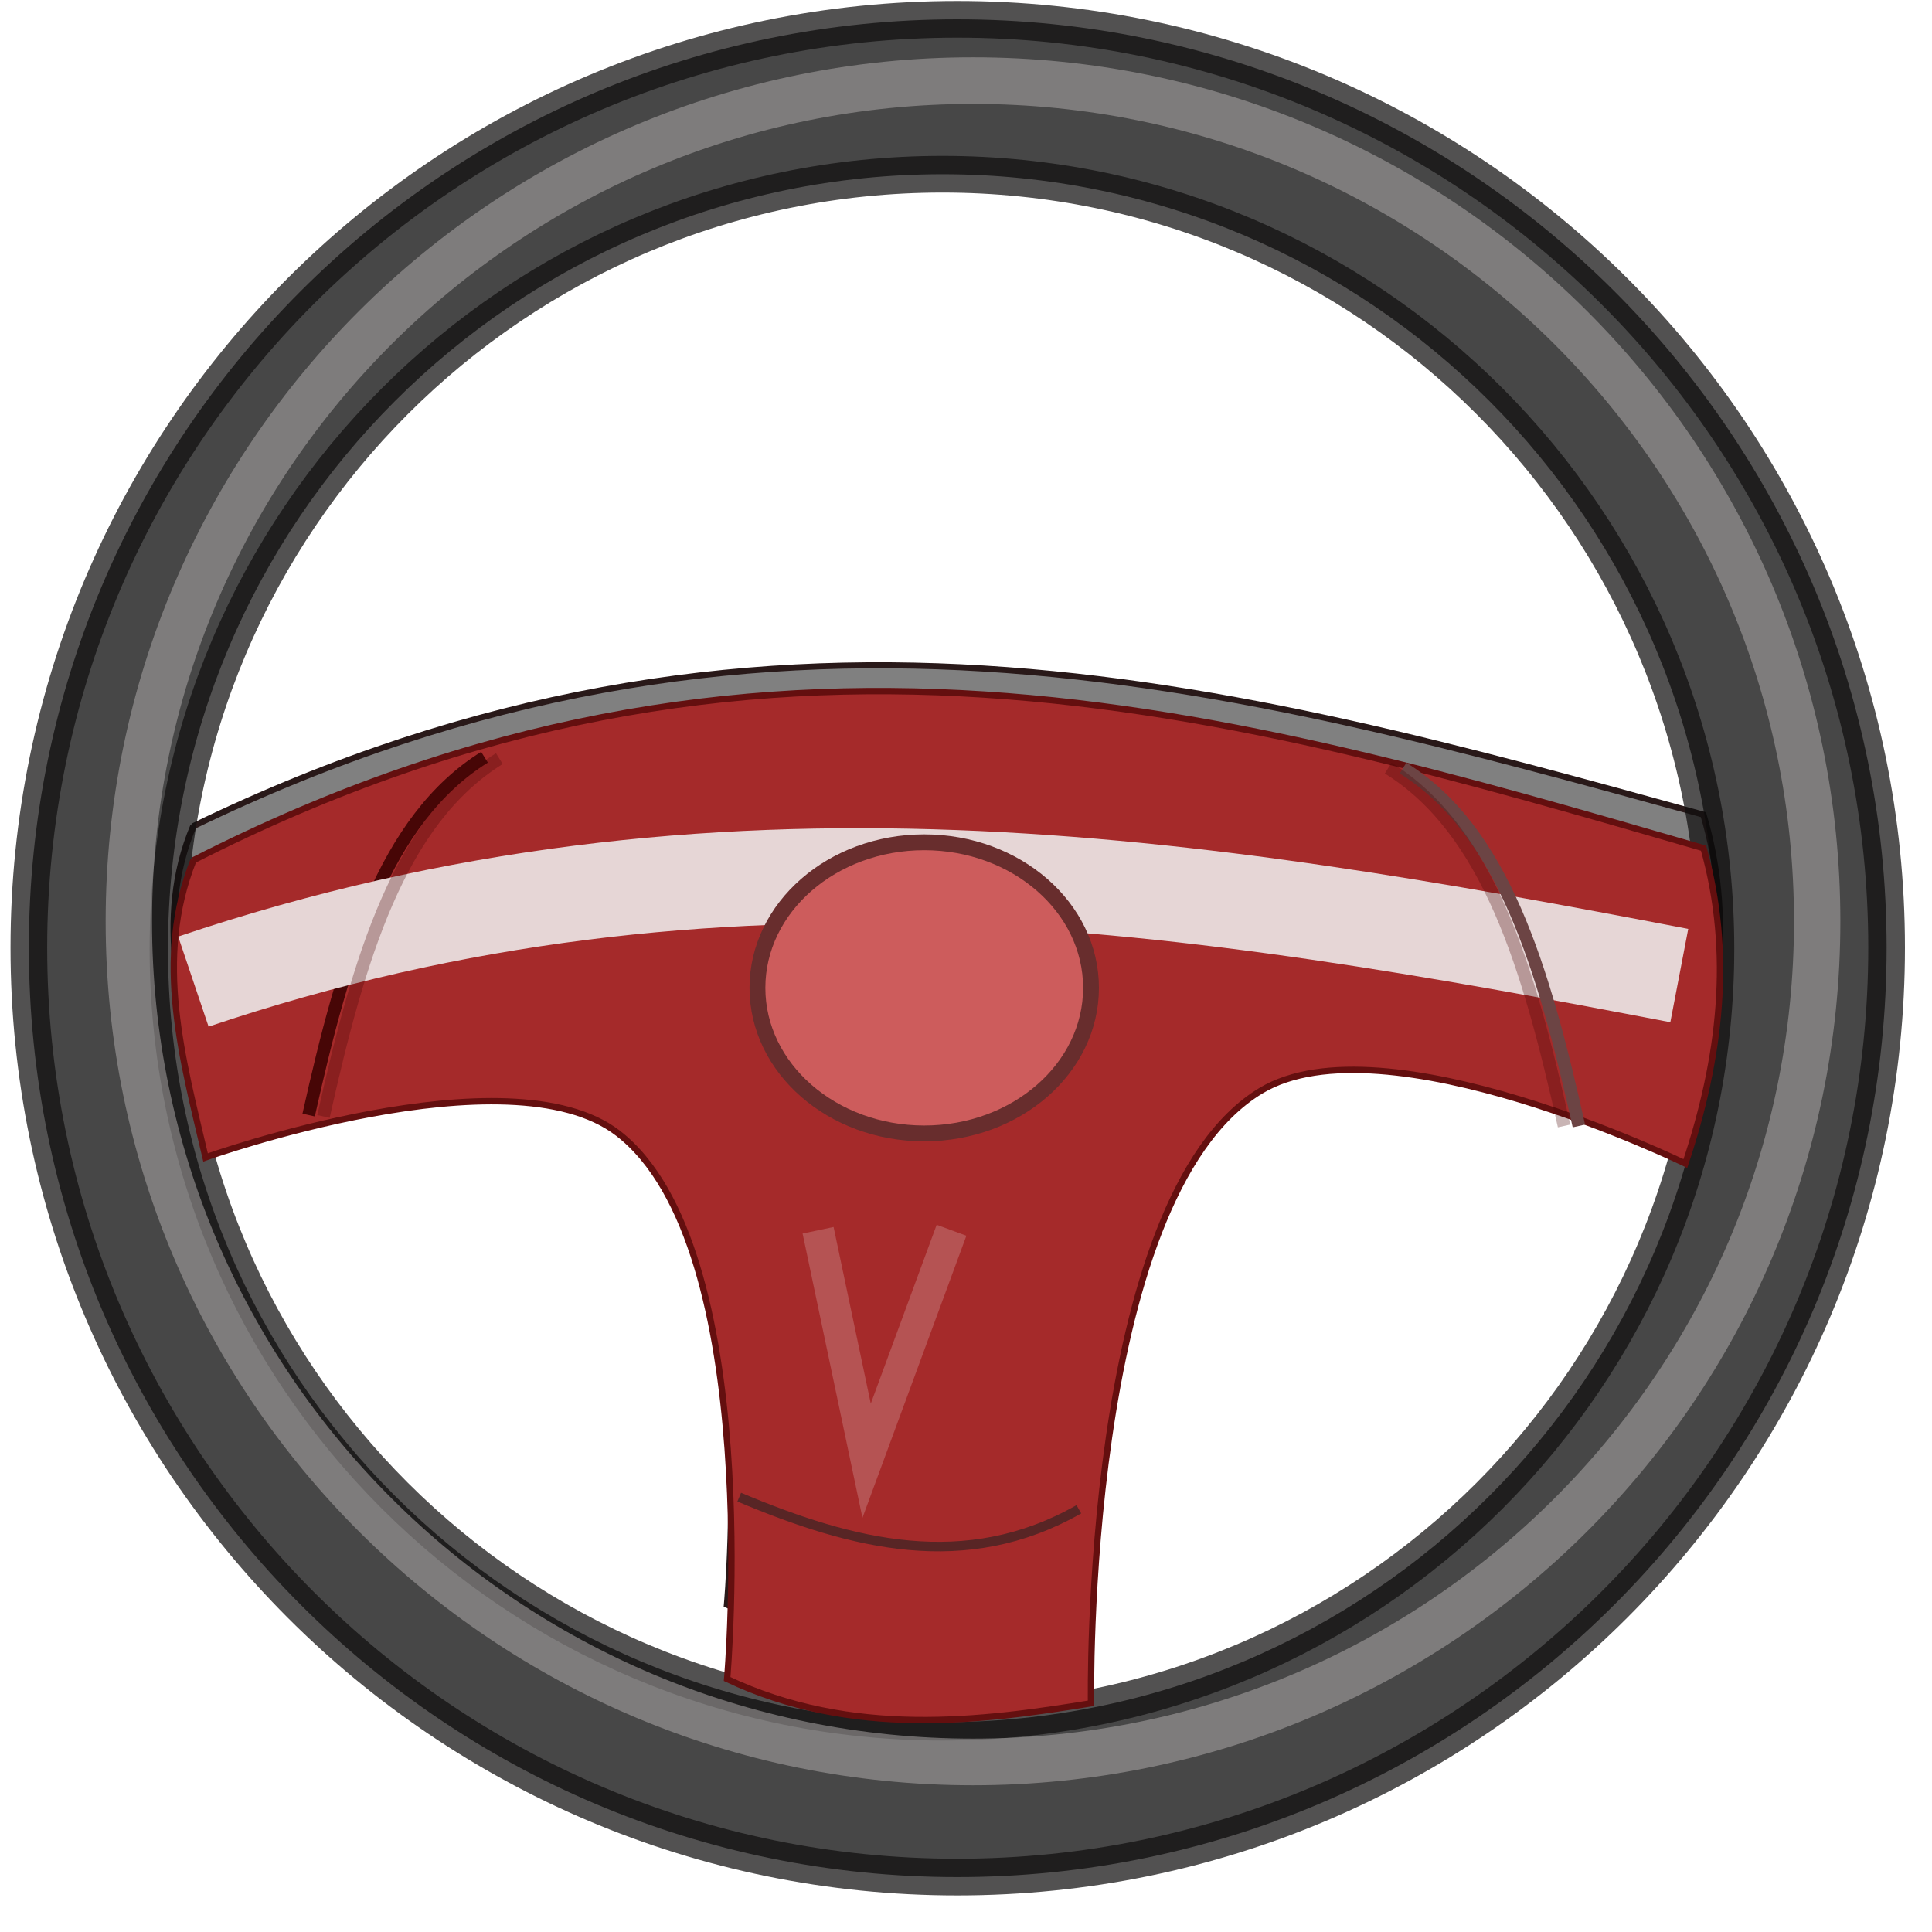 <?xml version="1.0" encoding="UTF-8"?>
<svg viewBox="14 14 61 61" xmlns="http://www.w3.org/2000/svg">
 <defs>
  <filter id="d">
   <feGaussianBlur stdDeviation=".591"/>
  </filter>
  <filter id="a">
   <feGaussianBlur stdDeviation=".61"/>
  </filter>
  <filter id="c" x="-.172" y="-2.417" width="1.345" height="5.835">
   <feGaussianBlur stdDeviation="3.368"/>
  </filter>
  <filter id="b" x="-.852" y="-.493" width="2.704" height="1.986">
   <feGaussianBlur stdDeviation="1.495"/>
  </filter>
 </defs>
 <g transform="translate(-2.681 -953.75)">
  <path transform="matrix(1 0 0 .951 -.004 49.569)" d="m22.787 992.92c17.894-9.128 32.775-4.702 47.681-0.383 0.931 3.319 0.533 6.638-0.574 9.957 0 0-9.522-4.639-13.404-2.298-5.635 3.398-5.362 19.34-5.362 19.34-3.449 0.565-7.555 1.097-11.489-0.766 0 0 1.191-13.654-3.447-17.234-3.442-2.657-13.021 0.766-13.021 0.766-0.731-3.128-1.628-6.255-0.383-9.383z" fill="#808080" filter="url(#a)" stroke="#291919" stroke-width=".2"/>
  <path d="m46.904 968.36c-16.196 0-29.312 13.116-29.312 29.312s13.116 29.344 29.312 29.344 29.344-13.148 29.344-29.344-13.148-29.312-29.344-29.312zm-0.467 4.891c13.497 0 24.422 10.956 24.422 24.453s-10.925 24.422-24.422 24.422-24.453-10.925-24.453-24.422 10.956-24.453 24.453-24.453z" fill-rule="evenodd" opacity=".721" stroke="#100e0e" stroke-linecap="round" stroke-linejoin="round" stroke-miterlimit="0" stroke-width="1.158"/>
  <path transform="translate(0 962.36)" d="m22.787 32.553c17.894-9.128 32.775-4.702 47.681-0.383 0.931 3.319 0.533 6.638-0.574 9.957 0 0-9.522-4.639-13.404-2.298-5.635 3.398-5.362 19.34-5.362 19.34-3.449 0.565-7.555 1.097-11.489-0.766 0 0 1.191-13.655-3.447-17.234-3.442-2.657-13.021 0.766-13.021 0.766-0.731-3.128-1.628-6.255-0.383-9.383z" fill="#a52a2a" stroke="#640f0f" stroke-width=".2"/>
  <path transform="translate(0 962.36)" d="m26.426 40.596c1.119-5.024 2.395-9.332 5.553-11.298" fill="none" stroke="#470606" stroke-width=".4"/>
  <path transform="translate(0 962.36)" d="m40.021 52.66c3.575 1.505 7.149 2.415 10.723 0.383" fill="none" stroke="#582525" stroke-width=".3"/>
  <path transform="matrix(.898 0 0 .903 5.445 965.8)" d="m76.404 34.372c0 16.234-13.289 29.394-29.681 29.394s-29.681-13.16-29.681-29.394 13.289-29.394 29.681-29.394 29.681 13.16 29.681 29.394z" fill="none" filter="url(#d)" opacity=".721" stroke="#b1adad" stroke-linecap="round" stroke-linejoin="round" stroke-miterlimit="0" stroke-width="1.63"/>
  <path transform="translate(0 962.36)" d="m22.787 36.383c16.617-5.609 31.799-3.091 46.915-0.191" fill="none" filter="url(#c)" stroke="#e6d6d6" stroke-width="3"/>
  <path transform="translate(0 962.36)" d="m42.511 44.234 1.532 7.277 2.681-7.277" fill="none" filter="url(#b)" opacity=".474" stroke="#ece0e0"/>
  <path transform="translate(-.766 962.94)" d="m51.894 36c0 2.538-2.358 4.596-5.266 4.596s-5.266-2.058-5.266-4.596 2.358-4.596 5.266-4.596 5.266 2.058 5.266 4.596z" fill="#cd5c5c" fill-rule="evenodd" stroke="#682d2d" stroke-linecap="round" stroke-linejoin="round" stroke-miterlimit="0" stroke-width=".5"/>
  <path d="m26.894 1003c1.119-5.024 2.395-9.332 5.553-11.298" fill="none" opacity=".295" stroke="#470606" stroke-width=".4"/>
  <path d="m66.532 1003.3c-1.119-5.024-2.395-9.332-5.553-11.298" fill="none" stroke="#6c4444" stroke-width=".4"/>
  <path d="m66.064 1003.3c-1.119-5.024-2.395-9.332-5.553-11.298" fill="none" opacity=".295" stroke="#470606" stroke-width=".4"/>
 </g>
</svg>
